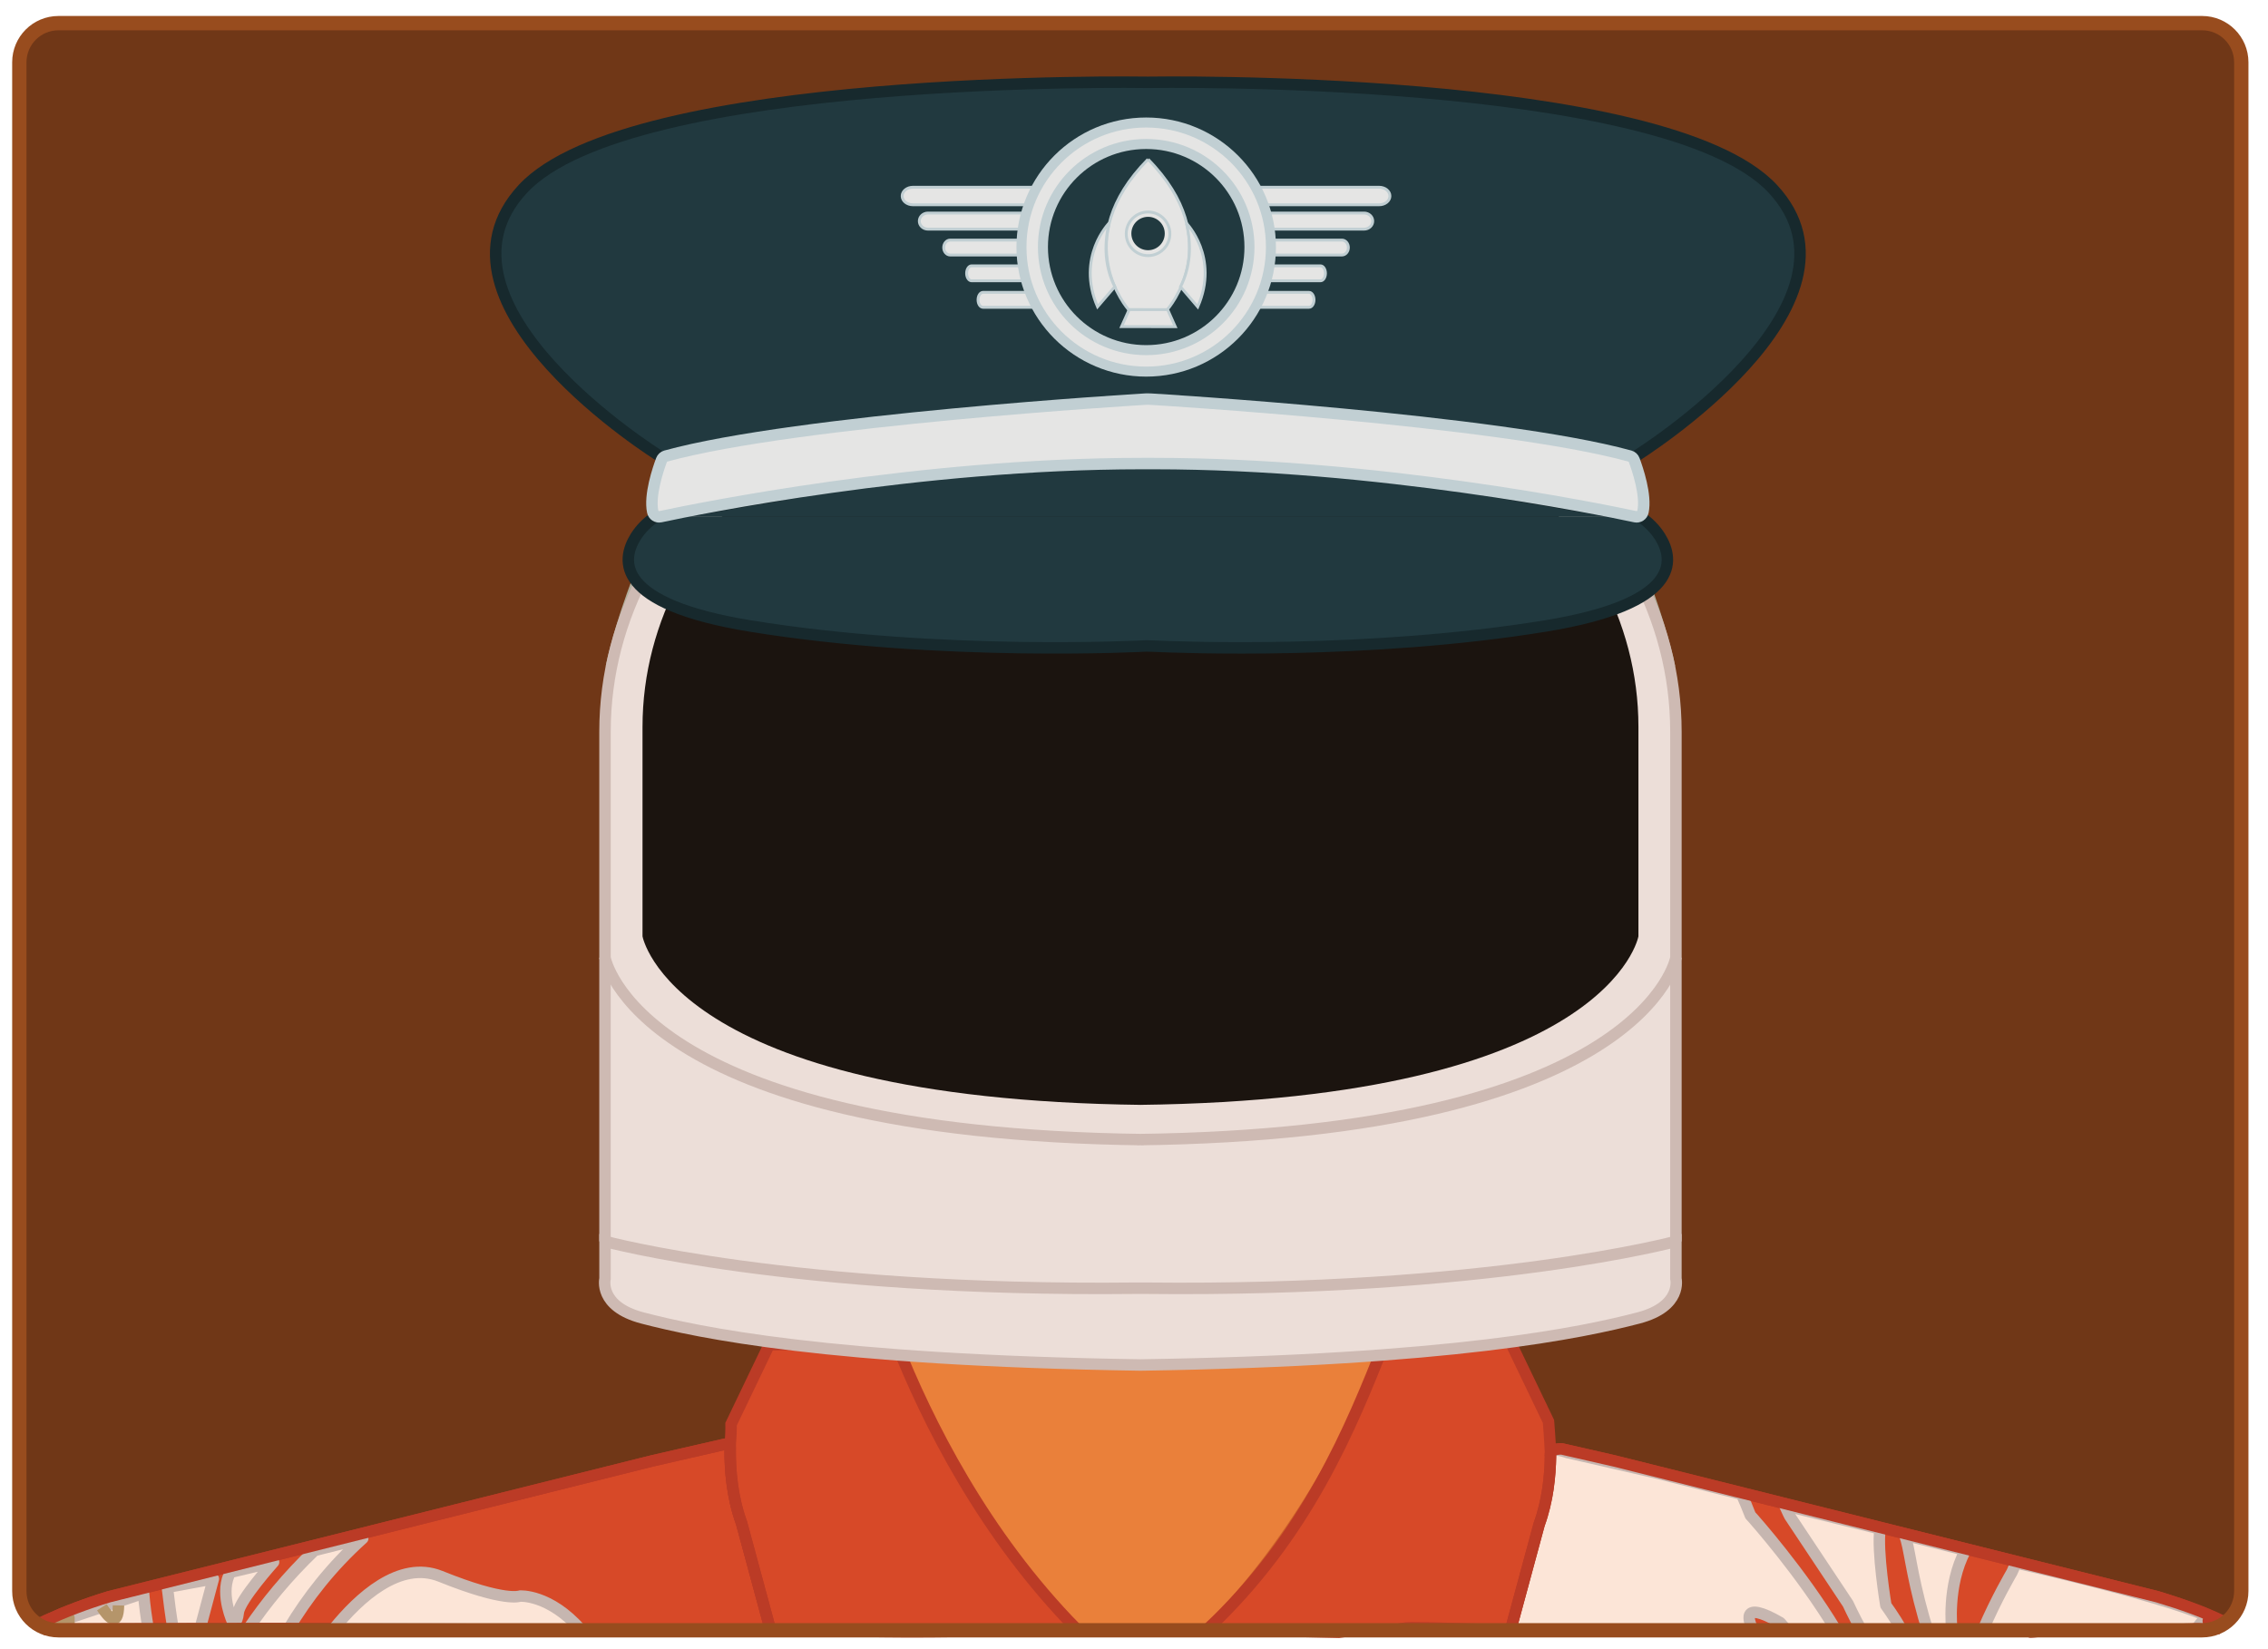 <?xml version="1.0" encoding="utf-8"?>
<!-- Generator: Adobe Illustrator 27.3.1, SVG Export Plug-In . SVG Version: 6.00 Build 0)  -->
<svg version="1.1" id="Layer_1" xmlns="http://www.w3.org/2000/svg" xmlns:xlink="http://www.w3.org/1999/xlink" x="0px" y="0px"
	 viewBox="0 0 792 576" style="enable-background:new 0 0 792 576;" xml:space="preserve">
<style type="text/css">
	.st0{fill:#703717;}
	.st1{fill:#D74928;stroke:#BB3B26;stroke-width:4;stroke-miterlimit:10;}
	.st2{fill:#FCE5D7;stroke:#C6B6B0;stroke-width:4;stroke-linecap:round;stroke-linejoin:round;stroke-miterlimit:10;}
	.st3{fill:none;stroke:#3D52A4;stroke-linecap:round;stroke-linejoin:round;stroke-miterlimit:10;}
	.st4{fill:none;stroke:#B5956A;stroke-width:4;stroke-miterlimit:10;}
	.st5{fill:#ECDED8;stroke:#CEBAB3;stroke-miterlimit:10;}
	.st6{fill:none;stroke:#A8A694;stroke-miterlimit:10;}
	.st7{fill:#ECDED8;stroke:#CEBAB3;stroke-width:4;stroke-miterlimit:10;}
	.st8{fill:none;stroke:#A5391D;stroke-miterlimit:10;}
	.st9{fill:#EFE8CC;stroke:#B1AE9C;stroke-width:4;stroke-miterlimit:10;}
	.st10{fill:#EA803A;stroke:#CD6129;stroke-miterlimit:10;}
	.st11{fill:#D23C27;stroke:#A53A23;stroke-miterlimit:10;}
	.st12{fill:#EFE8CC;stroke:#B5956A;stroke-width:4;stroke-linecap:round;stroke-linejoin:round;stroke-miterlimit:10;}
	.st13{fill:none;stroke:#BB3B26;stroke-width:4;stroke-miterlimit:10;}
	.st14{fill:#1B140F;}
	.st15{fill:#21393F;stroke:#17292D;stroke-width:4;stroke-miterlimit:10;}
	.st16{fill:#E5E5E4;stroke:#C1CFD3;stroke-width:4;stroke-miterlimit:10;}
	.st17{fill:#E5E5E4;stroke:#C1CFD3;stroke-miterlimit:10;}
	.st18{fill:none;stroke:#C1CFD3;stroke-width:11;stroke-miterlimit:10;}
	.st19{fill:none;stroke:#E5E5E4;stroke-width:4;stroke-miterlimit:10;}
	.st20{fill:#21393F;}
	.st21{fill:none;stroke:#984C1E;stroke-width:5;stroke-miterlimit:10;}
</style>
<path class="st0" d="M768.39,569.4H21.03c-7.89,0-14.28-6.39-14.28-14.28V22.36c0-7.89,6.39-14.28,14.28-14.28h747.36
	c7.89,0,14.28,6.39,14.28,14.28v532.76C782.67,563.01,776.28,569.4,768.39,569.4z"/>
<path class="st1" d="M753.38,557.69L563.8,510.27l-18.24-4.18c-0.1-0.02-0.21-0.04-0.31-0.04c-4.18-0.03-3.95,2.14-3.85,2.63
	c0.02,0.09,0.02,0.17,0.02,0.26c-0.1,6.74-0.98,15.32-3.94,23.45c-0.01,0.03-0.02,0.06-0.03,0.09l-9.64,35.62
	c-0.23,0.85,0.41,1.69,1.3,1.69c58.27-0.05,116.55-0.5,174.82-0.5c1.72,0,3.36,0.23,4.93,0.61c0.12,0.03,0.25,0.04,0.37,0.04
	c14.44-0.8,28.91-1.27,43.33-0.18c0.05,0,0.11,0,0.16,0c2.09-0.13,4.19-0.18,6.29-0.2c0.08,0,0.17-0.01,0.25-0.03
	c1.4-0.32,2.84-0.5,4.28-0.5c2.26,0,4.29-0.82,6.29-0.16l2.19-0.52c1.37-1.42-5.58-8.84-0.65-2.45c0.34,0.44,2.44,1.7,2.58,1.16
	c0-0.01-1.16-0.77-1.16-0.77c0.16-0.61,4.74,0.68,4.16,0.41C769.95,563.4,762.13,560.34,753.38,557.69z"/>
<path class="st1" d="M258.96,531.94c-0.01-0.03-0.02-0.07-0.03-0.1c-3.25-8.93-3.99-18.39-3.95-25.37l0.01-0.58
	c0.02-0.97-0.87-1.69-1.81-1.48l-25.52,5.85L38.07,557.69c-7.7,2.34-14.67,4.99-21.02,7.84c0.41,1.92,0.34,1.57,0.75,3.49
	c15.58-0.03,31.16-0.1,46.74-0.17c68.19-0.32,136.36,0.74,204.55,0.71c0.01,0,0.03,0,0.04,0L258.96,531.94z"/>
<path class="st2" d="M645.34,560.14c0,0,1.91,4.2,4.7,9.27c4.71-0.02,9.41-0.03,14.12-0.04c-2.75-4.8-5.61-8.69-5.61-8.69
	s-3.16-18.91-2.03-26.69l-33.28-8.16c1.03,2.33,1.74,3.68,1.74,3.68L645.34,560.14z"/>
<path class="st2" d="M673.12,569.35c2.82-0.01,5.64-0.01,8.46-0.01c0.01-0.09,0.01-0.14,0.01-0.14s-1.86-15.38,4.77-27.75
	l-21.24-5.31c1.77,4.43,2.08,12.48,6.68,28.8C672.26,566.58,672.7,568.03,673.12,569.35z"/>
<path class="st2" d="M770.29,564.24c-17.72-7.59-66.29-18.38-66.29-18.38c-0.82,2.01-1.46,3.35-1.46,3.35s-5.47,9.24-10.06,20.1
	c3.82,0,7.63-0.02,11.45-0.02c1.78,0,3.49,0.25,5.12,0.66c14.53-0.81,29.09-1.29,43.6-0.18c2.16-0.13,4.33-0.19,6.5-0.21
	c1.44-0.34,2.92-0.53,4.4-0.53c1.06,0,2.09,0.1,3.1,0.25c0.6-0.76,1.21-1.54,1.83-2.36C769.15,566.03,771.26,564.65,770.29,564.24z"
	/>
<path class="st2" d="M527.34,569.8c28.32-0.02,56.64-0.13,84.96-0.25c-1.46-2.79-5.05-11.15,9.35-2.84l2.42,2.79
	c5.7-0.02,11.4-0.04,17.11-0.07c-12.05-20.09-28.89-39-28.89-39l-1.04-1.14c-1.02-2.63-2.05-5.1-3.1-7.41l-8.91-2.23l-20.38-5.1
	l-31.52-7.24c0,0-6.28-2.19-5.91,0c0.37,2.19-1.19,14.56-1.19,14.56L527.34,569.8z"/>
<path class="st3" d="M617.64,531.45"/>
<path class="st2" d="M27.1,568.99c0.17-0.03,0.32-0.06,0.5-0.08c0.41-0.04,0.84-0.01,1.27,0.08c7.63-0.02,15.26-0.05,22.89-0.09
	c-0.68-3.96-1.28-8.21-1.63-12.44l-26.39,8.82V569C24.86,568.99,25.98,568.99,27.1,568.99z"/>
<path class="st2" d="M64.55,568.84c1.77-0.01,3.55-0.01,5.32-0.01l4.63-17.39l-16.06,2.95c0.5,4.4,1.19,9.73,2,14.48
	C61.81,568.85,63.18,568.85,64.55,568.84z"/>
<path class="st2" d="M95.53,545.59c0,0-11.81,13.17-12.31,17.59s-1.9,3.45-1.9,3.45s-4.37-9.23-1.43-16.32
	c0.17-0.4,0.3-0.77,0.41-1.1L95.53,545.59z"/>
<path class="st4" d="M35.57,561.37c2.23,3.45,5.65,7.37,5.81-0.65"/>
<path class="st2" d="M100.83,568.8c6.4-10.71,14.81-21.55,25.84-31.48l-16.84,4.21c-9.57,9.2-17.09,18.42-23.05,27.26
	C91.47,568.79,96.15,568.79,100.83,568.8z"/>
<polygon class="st5" points="584.71,449.93 211.37,449.93 212.28,332.32 585.61,332.32 "/>
<path class="st6" d="M585.24,334.49"/>
<line class="st7" x1="211.27" y1="433.58" x2="211.27" y2="334.49"/>
<path class="st8" d="M268.61,469.69l-13.31,27.73c0,0,0.06,1.95-0.14,5.16"/>
<path class="st9" d="M583.01,233.01c0,0-31.2-160.14-185.2-160.14h0.88c-154,0-185.2,160.14-185.2,160.14"/>
<path class="st7" d="M397.07,398.04c177.25-2.12,188.17-63.55,188.17-63.55v-78.91c0-80.43-83.23-145.64-185.89-145.64h-2.19
	c-102.66,0-185.89,65.2-185.89,145.64v78.91c0,0,10.91,61.43,188.17,63.55"/>
<path class="st10" d="M388.81,568.92c10.51-0.03,21.03,0.06,31.54,0.21c32.31-32.89,52.19-72.54,63.26-100.39l-170.78,0
	c11.02,27.83,30.83,67.44,63.18,100.3C380.27,568.98,384.54,568.93,388.81,568.92z"/>
<path class="st8" d="M527.43,468.73l13.31,27.73c0,0,0.52,6.37,0.7,10.86"/>
<path class="st11" d="M227.65,510.27"/>
<path class="st1" d="M312.83,468.74l-44.23,0.95l-13.31,27.73c0,0,0.06,1.95-0.14,5.16l-0.12,1.42l-0.05,2.49
	c-0.04,6.99,0.7,16.47,3.97,25.41l10.19,37.66c0.79,0,1.56,0.05,2.32,0.14c12.14-0.37,24.31-0.01,36.45,0.15
	c22.72,0.3,45.4-0.49,68.11-0.8C343.67,536.18,323.85,496.57,312.83,468.74z"/>
<path class="st1" d="M485.82,569.81c2.24-0.84,4.62-1.29,7.02-1.29c10.07,0.03,20.13,0.5,30.19,0.77c1.45,0.04,2.85,0.21,4.2,0.51
	c0.04,0,0.09,0,0.13,0l10.11-37.36c3-8.22,3.87-16.89,3.96-23.66l0.01-1.46c-0.18-4.48-0.7-10.86-0.7-10.86l-13.31-27.73l-43.82,0
	c-11.84,29.8-27.06,67.54-62.06,100.41c15.32,0.23,30.64,0.6,45.95,0.95C473.47,569.1,479.85,569.48,485.82,569.81z"/>
<path class="st7" d="M398.21,476.75c109.11-1.64,154.6-11.38,173.93-16.42c15.5-4.04,13.1-13.74,13.1-13.74v-13.01
	c0,0-65.14,17.66-185.2,16.35h-3.56c-120.06,1.31-185.2-16.35-185.2-16.35v13.01c0,0-2.4,9.7,13.1,13.74
	c19.33,5.04,64.82,14.78,173.93,16.42"/>
<line class="st7" x1="585.24" y1="433.58" x2="585.24" y2="334.49"/>
<path class="st6" d="M398.74,153.92"/>
<path class="st3" d="M617.64,531.45"/>
<path class="st12" d="M24.06,568.99l0.02-3.86l-8.07,3.87C18.69,569.01,21.37,569,24.06,568.99z"/>
<path class="st6" d="M398.74,153.92"/>
<path class="st13" d="M753.38,557.69L563.8,510.27l-18.39-4.21c0,0,0,0,0,0c-4.86-0.1-3.99,2.7-3.98,2.73c0,0,0,0,0,0
	c-0.09,6.77-0.96,15.45-3.96,23.66c0,0,0,0,0,0l-10.1,37.34c0,0.01,0,0.02,0.01,0.02c58.85-0.04,117.7-0.51,176.56-0.51
	c1.78,0,3.49,0.25,5.11,0.66c0,0,0,0,0,0c14.53-0.81,29.09-1.29,43.6-0.18c0,0,0,0,0,0c2.16-0.13,4.32-0.19,6.5-0.21c0,0,0,0,0,0
	c1.44-0.34,2.92-0.53,4.4-0.53c2.26,0,4.68-0.43,6.68,0.23l2.45-0.39c1.48-0.23,1.61-1.05,0.65-2.19c-2.61-3.11-3.55,0.96,0.9,1.94
	l0.65-0.77c0-0.01,1.55-1.55,1.55-1.55C769.14,562.81,762.55,560.47,753.38,557.69z"/>
<path class="st13" d="M258.96,531.93c-0.01-0.03-0.02-0.06-0.03-0.08c-3.25-8.93-3.99-18.4-3.95-25.37l0.02-0.86
	c0.02-0.83-0.75-1.45-1.55-1.26l-25.79,5.91L38.07,557.69c-8.08,2.45-15.36,5.25-21.96,8.26c0.37,1.68,0.31,1.39,0.68,3.07
	c15.92-0.03,31.83-0.1,47.75-0.17c68.19-0.32,136.36,0.74,204.55,0.71c0.01,0,0.03,0,0.04,0L258.96,531.93z"/>
<path class="st2" d="M202.92,569.32c-11.06-12.62-21.36-11.86-21.36-11.86s-5.11,2.24-27.74-6.9c-14.24-5.75-28.54,7.59-37.19,18.27
	C145.39,568.92,174.15,569.14,202.92,569.32z"/>
<g>
	<path class="st14" d="M398.7,385.9c-164.22-1.96-174.33-58.88-174.33-58.88v-73.11c0-74.52,77.1-134.93,172.22-134.93
		c3.34,0,3.34,0,3.34,0c95.11,0,172.22,60.41,172.22,134.93v73.11c0,0-10.11,56.91-174.33,58.88"/>
</g>
<path class="st15" d="M230.26,159.2c0,0-85.16-53.03-47.61-93.29s217.94-37.16,217.94-37.16h0.5c0,0,180.39-3.1,217.94,37.16
	c37.55,40.26-47.61,93.29-47.61,93.29"/>
<path class="st15" d="M229.1,180.32l-0.1,0.07c-2.79,1.86-5.23,4.24-7.01,7.08c-5.16,8.24-7.14,23.5,40.02,31.17
	c66.58,10.84,138.19,6.97,138.19,6.97l0,0c0.82,0,1.63,0.02,2.45,0.06c9.53,0.44,75.43,3,137.02-7.03
	c47.16-7.68,45.18-22.93,40.02-31.17c-1.78-2.84-4.22-5.22-7.01-7.08l-0.1-0.07"/>
<polyline class="st15" points="228.99,180.39 400.19,151.07 572.67,180.39 "/>
<path class="st16" d="M403.02,161.91c77.7,0,155.07,15.79,168.04,18.56c1.23,0.26,2.42-0.53,2.68-1.76
	c1.22-5.72-1.92-14.93-3.08-18.05c-0.25-0.67-0.8-1.18-1.49-1.37c-45.76-12.59-166.53-19.83-166.53-19.83l-1.02-0.06
	c-0.86-0.05-1.73-0.03-2.59,0.06l0,0c0,0-120.78,7.24-166.53,19.83c-0.69,0.19-1.24,0.7-1.49,1.37c-1.16,3.11-4.3,12.32-3.08,18.05
	c0.26,1.23,1.45,2.02,2.68,1.76c12.97-2.77,90.34-18.56,168.04-18.56H403.02z"/>
<path class="st17" d="M359.74,71.52H318.8c-2.08,0-3.76-1.37-3.76-3.06v0c0-1.69,1.69-3.06,3.76-3.06h43.69"/>
<path class="st17" d="M356.71,80.03h-32.68c-1.66,0-3-1.26-3-2.81v0c0-1.55,1.35-2.81,3-2.81h34.87"/>
<path class="st17" d="M358.12,98.07h-18.84c-0.96,0-1.73-1.17-1.73-2.61v0c0-1.44,0.78-2.61,1.73-2.61h20.1"/>
<path class="st17" d="M440.66,71.52h40.95c2.08,0,3.76-1.37,3.76-3.06v0c0-1.69-1.69-3.06-3.76-3.06h-43.69"/>
<path class="st17" d="M443.69,80.03h32.68c1.66,0,3-1.26,3-2.81v0c0-1.55-1.35-2.81-3-2.81H441.5"/>
<path class="st17" d="M442.29,98.07h18.84c0.96,0,1.73-1.17,1.73-2.61v0c0-1.44-0.78-2.61-1.73-2.61h-20.1"/>
<path class="st17" d="M444.05,89.07h24.55c1.25,0,2.26-1.17,2.26-2.61v0c0-1.44-1.01-2.61-2.26-2.61H442.4"/>
<path class="st17" d="M438.29,107.33h18.84c0.96,0,1.73-1.17,1.73-2.61v0c0-1.44-0.78-2.61-1.73-2.61h-20.1"/>
<path class="st17" d="M356.36,89.07h-24.55c-1.25,0-2.26-1.17-2.26-2.61v0c0-1.44,1.01-2.61,2.26-2.61H358"/>
<path class="st17" d="M362.11,107.33h-18.84c-0.96,0-1.73-1.17-1.73-2.61v0c0-1.44,0.78-2.61,1.73-2.61h20.1"/>
<ellipse class="st18" cx="400.26" cy="86.29" rx="39.81" ry="39.75"/>
<ellipse class="st19" cx="400.26" cy="86.29" rx="39.81" ry="39.75"/>
<polyline class="st17" points="394.29,108.2 391.65,114.07 410.42,114.1 407.79,108.22 "/>
<path class="st17" d="M400.89,55.65c-28.13,28.48-6.81,52.48-6.81,52.48l13.53,0.02c0,0,21.38-23.95-6.68-52.5"/>
<circle class="st17" cx="400.91" cy="81.66" r="7.62"/>
<circle class="st20" cx="400.91" cy="81.56" r="5.83"/>
<path class="st17" d="M387.36,77.87c0,0-11.66,11.83-4.09,29.28l6.03-7.02c-3.32-6.67-3.91-14.19-2.01-22.14"/>
<path class="st17" d="M414.25,77.9c0,0,11.63,11.86,4.01,29.29l-6.01-7.03c3.34-6.66,3.95-14.18,2.07-22.14"/>
<path class="st21" d="M769,569.4H20.42c-7.55,0-13.67-6.12-13.67-13.67V21.75c0-7.55,6.12-13.67,13.67-13.67H769
	c7.55,0,13.67,6.12,13.67,13.67v533.98C782.67,563.28,776.55,569.4,769,569.4z"/>
</svg>
